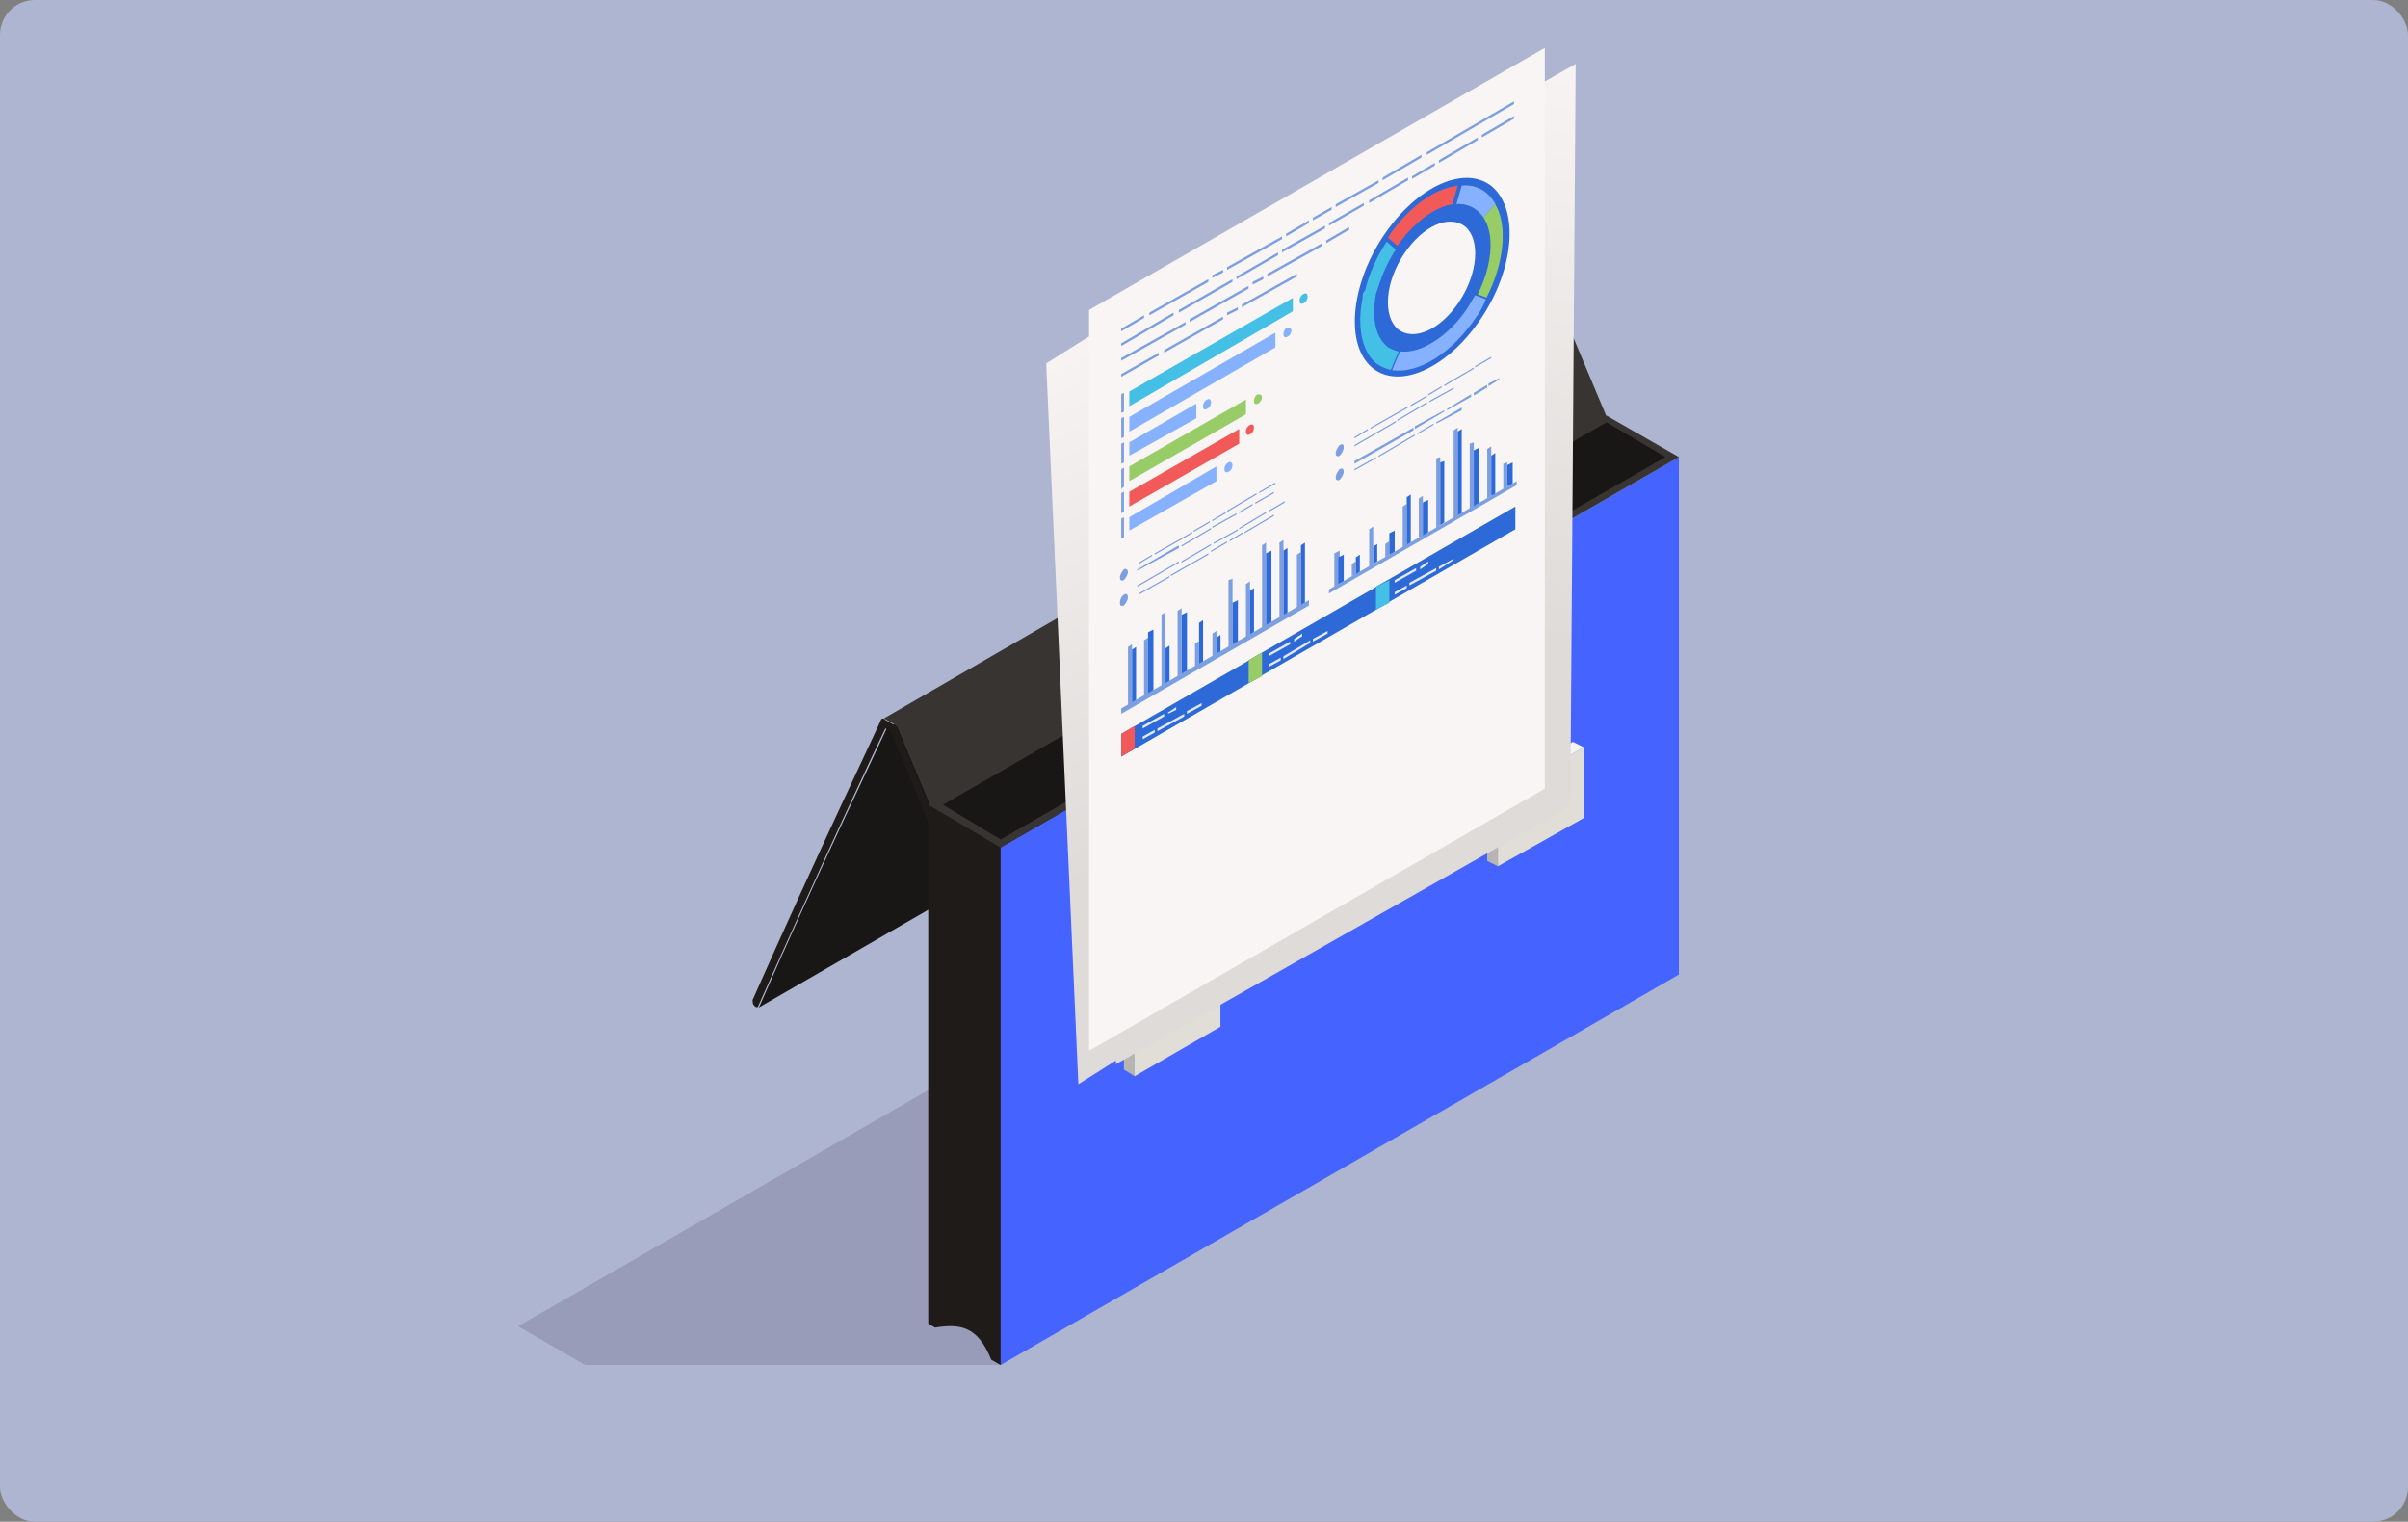 <svg width="345" height="218" viewBox="0 0 345 218" fill="none" xmlns="http://www.w3.org/2000/svg">
<rect x="0" y="0" width="345" height="218" fill="#808080" stroke="none"/>
<rect width="345" height="218" rx="5" fill="#AEB5D1"/>
<path opacity="0.4" d="M74.223 189.999L83.826 195.555H143.363L161.416 139.807L74.223 189.999Z" fill="#7B7794"/>
<path d="M127.033 104.366C126.265 106.09 117.239 124.865 108.788 144.214C108.788 144.214 108.788 144.214 108.596 144.405L205.583 88.466C205.583 88.466 205.583 88.466 205.775 88.274C214.418 68.733 223.252 49.959 224.021 48.426L127.033 104.366Z" fill="#191715"/>
<path d="M230.358 60.112L225.364 48.235C225.364 48.043 225.172 48.043 225.172 48.043L224.98 47.852L223.636 47.085C223.444 47.085 223.444 47.085 223.252 47.085L126.457 103.025C126.457 103.025 126.649 103.025 126.841 103.025L128.185 103.791L128.377 103.983L128.569 104.174L133.563 116.052C133.755 116.244 133.563 116.627 133.563 116.627L230.55 60.687C230.55 60.687 230.55 60.304 230.358 60.112Z" fill="#373431"/>
<path d="M133.371 116.052L128.378 104.174C128.378 103.983 128.186 103.791 127.994 103.791L126.649 103.025C126.457 102.833 126.265 103.025 126.265 103.025C126.265 103.216 117.239 121.991 107.828 143.255C107.828 143.447 107.828 143.83 108.02 144.022L108.212 144.213C108.404 144.405 108.596 144.213 108.596 144.213C117.239 124.673 126.073 105.898 126.841 104.366L127.61 104.749L133.179 118.159C133.563 118.351 133.563 116.435 133.371 116.052Z" fill="#1E1B19"/>
<path d="M143.359 195.555L142.014 194.789C140.094 189.999 137.597 189.616 133.948 190.191L132.988 189.616V115.477L171.399 105.323L143.359 195.555Z" fill="#1E1B19"/>
<path d="M240.54 139.615L143.36 195.555V121.416L240.54 65.476V139.615Z" fill="#4563FF"/>
<path d="M143.359 121.415L132.988 115.285L230.168 59.537L240.539 65.476L143.359 121.415Z" fill="#373431"/>
<path d="M135.099 115.285L230.166 60.495L238.616 65.476L143.357 120.266L135.099 115.285Z" fill="#191715"/>
<path d="M162.561 154.176L161.024 153.218V143.256L162.561 144.214V154.176Z" fill="#B6B5B3"/>
<path d="M174.854 147.087L162.563 154.175V144.213L174.854 137.125V147.087Z" fill="#E0DED7"/>
<path d="M162.561 144.213L161.024 143.255L173.124 136.167L174.852 137.125L162.561 144.213Z" fill="url(#paint0_linear_14822_172040)"/>
<path d="M214.606 124.098L213.069 123.332V113.37L214.606 114.136V124.098Z" fill="#B6B5B3"/>
<path d="M226.9 117.201L214.608 124.097V114.135L226.9 107.047V117.201Z" fill="#E0DED7"/>
<path d="M214.606 114.136L213.069 113.369L225.361 106.281L226.897 107.047L214.606 114.136Z" fill="url(#paint1_linear_14822_172040)"/>
<path d="M219.415 114.328L154.5 155.325L149.891 52.066L214.997 11.069L219.415 114.328Z" fill="url(#paint2_linear_14822_172040)"/>
<path d="M224.982 115.478L159.875 152.452L160.644 46.128L225.75 9.154L224.982 115.478Z" fill="url(#paint3_linear_14822_172040)"/>
<path d="M221.331 112.987L156.032 150.536V44.404L221.331 6.855V112.987Z" fill="#F8F5F4"/>
<path d="M161.033 58.962L160.649 59.154V56.472L161.033 56.28V58.962Z" fill="#7B9FE1"/>
<path d="M161.033 62.601L160.649 62.793V59.919L161.033 59.728V62.601Z" fill="#7B9FE1"/>
<path d="M161.033 66.243L160.649 66.434V63.56L161.033 63.369V66.243Z" fill="#7B9FE1"/>
<path d="M161.033 69.69L160.649 70.073V67.2L161.033 67.008V69.69Z" fill="#7B9FE1"/>
<path d="M161.033 73.33L160.649 73.522V70.648L161.033 70.456V73.33Z" fill="#7B9FE1"/>
<path d="M161.033 76.97L160.649 77.161V74.288L161.033 74.096V76.97Z" fill="#7B9FE1"/>
<path d="M185.229 44.595L161.798 58.197V56.089L185.229 42.679V44.595Z" fill="#44BFE5"/>
<path d="M182.733 49.767L161.799 61.836V59.728L182.733 47.659V49.767Z" fill="#86B1FF"/>
<path d="M171.402 59.921L161.799 65.285V63.369L171.402 57.813V59.921Z" fill="#86B1FF"/>
<path d="M178.508 59.346L161.799 68.925V66.817L178.508 57.239V59.346Z" fill="#97CC66"/>
<path d="M177.547 63.56L161.799 72.564V70.456L177.547 61.452V63.56Z" fill="#F25A5A"/>
<path d="M174.282 68.924L161.799 76.013V74.097L174.282 66.817V68.924Z" fill="#86B1FF"/>
<path d="M173.508 57.623C173.508 58.006 173.316 58.389 172.932 58.581C172.548 58.772 172.356 58.581 172.356 58.198C172.356 57.814 172.548 57.431 172.932 57.24C173.316 57.048 173.508 57.24 173.508 57.623Z" fill="#86B1FF"/>
<path d="M180.807 56.856C180.807 57.239 180.615 57.622 180.231 57.814C179.847 58.005 179.655 57.814 179.655 57.431C179.655 57.048 179.847 56.664 180.231 56.473C180.615 56.473 180.807 56.664 180.807 56.856Z" fill="#97CC66"/>
<path d="M179.658 61.263C179.658 61.646 179.466 62.029 179.082 62.22C178.697 62.412 178.505 62.22 178.505 61.837C178.505 61.454 178.697 61.071 179.082 60.879C179.466 60.688 179.658 60.879 179.658 61.263Z" fill="#F25A5A"/>
<path d="M187.344 42.489C187.344 42.872 187.152 43.255 186.768 43.446C186.383 43.638 186.191 43.446 186.191 43.063C186.191 42.68 186.383 42.297 186.768 42.105C187.152 41.914 187.344 42.105 187.344 42.489Z" fill="#44BFE5"/>
<path d="M176.582 66.627C176.582 67.01 176.389 67.394 176.005 67.585C175.621 67.777 175.429 67.585 175.429 67.202C175.429 66.819 175.621 66.436 176.005 66.244C176.197 66.052 176.582 66.244 176.582 66.627Z" fill="#86B1FF"/>
<path d="M185.033 47.279C185.033 47.662 184.841 48.045 184.457 48.237C184.072 48.428 183.88 48.237 183.88 47.854C183.88 47.471 184.072 47.087 184.457 46.896C184.649 46.896 185.033 47.087 185.033 47.279Z" fill="#86B1FF"/>
<path d="M162.188 100.725L161.612 101.108V92.679L162.188 92.295V100.725Z" fill="#7B9FE1"/>
<path d="M162.766 100.342L162.19 100.725V93.062L162.766 92.679V100.342Z" fill="#2D6AD8"/>
<path d="M164.487 99.385L163.911 99.768V91.722L164.487 91.338V99.385Z" fill="#7B9FE1"/>
<path d="M165.257 99.001L164.489 99.384V90.572L165.257 90.189V99.001Z" fill="#2D6AD8"/>
<path d="M166.984 98.042L166.408 98.425V88.08L166.984 87.697V98.042Z" fill="#7B9FE1"/>
<path d="M167.562 97.659L166.986 98.042V92.869L167.562 92.486V97.659Z" fill="#2D6AD8"/>
<path d="M169.292 96.511L168.716 96.894V87.507L169.292 87.124V96.511Z" fill="#7B9FE1"/>
<path d="M170.062 96.32L169.294 96.703V88.082L170.062 87.699V96.32Z" fill="#2D6AD8"/>
<path d="M176.588 92.488L176.012 92.68V83.101L176.588 82.909V92.488Z" fill="#7B9FE1"/>
<path d="M177.359 92.105L176.59 92.488V86.358L177.359 85.974V92.105Z" fill="#2D6AD8"/>
<path d="M179.088 90.956L178.512 91.339V83.676L179.088 83.293V90.956Z" fill="#7B9FE1"/>
<path d="M179.666 90.572L179.09 90.955V84.633L179.666 84.25V90.572Z" fill="#2D6AD8"/>
<path d="M181.393 89.614L180.817 89.997V78.12L181.393 77.737V89.614Z" fill="#7B9FE1"/>
<path d="M182.163 89.231L181.395 89.614V79.269L182.163 78.886V89.231Z" fill="#2D6AD8"/>
<path d="M183.887 88.272L183.311 88.656V77.736L183.887 77.353V88.272Z" fill="#7B9FE1"/>
<path d="M184.465 87.889L183.889 88.272V78.885L184.465 78.502V87.889Z" fill="#2D6AD8"/>
<path d="M186.387 86.932L185.811 87.124V79.461L186.387 79.078V86.932Z" fill="#7B9FE1"/>
<path d="M186.965 86.549L186.389 86.932V78.12L186.965 77.737V86.549Z" fill="#2D6AD8"/>
<path d="M171.789 95.17L171.213 95.553V92.105L171.789 91.913V95.17Z" fill="#7B9FE1"/>
<path d="M172.367 94.787L171.791 95.17V89.231L172.367 88.848V94.787Z" fill="#2D6AD8"/>
<path d="M174.286 93.827L173.71 94.21V90.762L174.286 90.379V93.827Z" fill="#7B9FE1"/>
<path d="M174.864 93.443L174.288 93.826V91.336L174.864 90.953V93.443Z" fill="#2D6AD8"/>
<path d="M187.534 86.74L160.646 102.258V101.492L187.534 85.974V86.74Z" fill="#7B9FE1"/>
<path d="M191.944 83.677L191.176 84.061V79.271L191.944 78.888V83.677Z" fill="#7B9FE1"/>
<path d="M192.522 83.294L191.754 83.677V79.846L192.522 79.463V83.294Z" fill="#2D6AD8"/>
<path d="M194.252 82.336L193.676 82.527V80.803L194.252 80.42V82.336Z" fill="#7B9FE1"/>
<path d="M194.83 81.952L194.254 82.335V79.845L194.83 79.462V81.952Z" fill="#2D6AD8"/>
<path d="M196.743 80.803L196.167 81.186V75.822L196.743 75.439V80.803Z" fill="#7B9FE1"/>
<path d="M197.321 80.418L196.745 80.802V78.311L197.321 77.928V80.418Z" fill="#2D6AD8"/>
<path d="M199.051 79.462L198.475 79.845V77.93L199.051 77.546V79.462Z" fill="#7B9FE1"/>
<path d="M199.821 79.079L199.053 79.463V76.397L199.821 76.014V79.079Z" fill="#2D6AD8"/>
<path d="M206.347 75.247L205.771 75.63V65.669L206.347 65.477V75.247Z" fill="#7B9FE1"/>
<path d="M206.925 74.864L206.349 75.247V66.243L206.925 66.052V74.864Z" fill="#2D6AD8"/>
<path d="M208.847 73.906L208.271 74.29V61.646L208.847 61.263V73.906Z" fill="#7B9FE1"/>
<path d="M209.425 73.523L208.849 73.906V61.837L209.425 61.454V73.523Z" fill="#2D6AD8"/>
<path d="M211.149 72.566L210.573 72.949V63.562L211.149 63.37V72.566Z" fill="#7B9FE1"/>
<path d="M211.919 72.183L211.151 72.566V64.52L211.919 64.137V72.183Z" fill="#2D6AD8"/>
<path d="M213.652 71.032L213.076 71.415V64.327L213.652 63.944V71.032Z" fill="#7B9FE1"/>
<path d="M214.23 70.841L213.654 71.032V65.285L214.23 64.902V70.841Z" fill="#2D6AD8"/>
<path d="M215.954 69.692L215.377 70.076V66.436L215.954 66.244V69.692Z" fill="#7B9FE1"/>
<path d="M216.724 69.309L215.956 69.692V66.627L216.724 66.244V69.309Z" fill="#2D6AD8"/>
<path d="M201.545 78.121L200.969 78.504V72.566L201.545 72.182V78.121Z" fill="#7B9FE1"/>
<path d="M202.123 77.737L201.547 78.12V71.223L202.123 70.84V77.737Z" fill="#2D6AD8"/>
<path d="M203.853 76.78L203.277 76.972V71.416L203.853 71.033V76.78Z" fill="#7B9FE1"/>
<path d="M204.623 76.397L203.855 76.78V71.991L204.623 71.608V76.397Z" fill="#2D6AD8"/>
<path d="M217.295 69.499L190.407 85.017V84.442L217.295 68.925V69.499Z" fill="#7B9FE1"/>
<path d="M213.842 26.78C210.001 23.523 203.087 26.588 198.285 33.677C193.484 40.765 192.716 49.386 196.557 52.642C200.398 55.899 207.312 52.834 212.113 45.746C216.915 38.657 217.683 30.228 213.842 26.78ZM209.04 43.255C206.352 47.278 202.511 49.002 200.206 47.087C198.093 45.171 198.477 40.382 201.166 36.359C203.855 32.336 207.696 30.611 210.001 32.527C212.113 34.443 211.729 39.232 209.04 43.255Z" fill="#2D6AD8"/>
<path d="M211.544 45.362C215.961 38.657 216.729 30.803 213.272 27.738C209.815 24.672 203.285 27.546 198.868 34.251C194.451 40.956 193.683 48.811 197.14 51.876C200.597 54.941 207.126 52.068 211.544 45.362ZM200.02 35.401C203.669 30.037 208.855 27.738 211.544 30.228C214.424 32.719 213.848 39.041 210.199 44.405C206.55 49.769 201.365 52.068 198.676 49.577C195.795 47.087 196.563 40.765 200.02 35.401Z" fill="#2D6AD8"/>
<path d="M211.35 30.037C211.35 30.037 212.31 30.803 212.502 31.186L214.423 29.079C214.039 28.695 213.078 27.546 213.078 27.355C212.118 26.78 210.582 26.397 209.429 26.588L208.661 29.27C209.429 29.079 210.582 29.653 211.35 30.037Z" fill="#86B1FF"/>
<path d="M201.36 33.677L201.553 33.485C203.665 31.186 205.97 29.654 208.082 29.271L208.851 26.589C206.162 26.972 203.473 28.313 200.592 31.57C200.592 31.57 199.056 33.485 198.864 34.06L200.208 35.209C200.592 34.635 200.976 34.252 201.36 33.677Z" fill="#F25A5A"/>
<path d="M211.543 42.106L213.08 42.681C214.616 39.807 215.385 36.742 215.385 34.06V33.485C215.385 31.953 215 30.42 214.232 29.27L212.312 31.378C212.888 32.336 213.08 33.294 213.08 34.635V35.784C213.272 35.784 213.272 38.466 211.543 42.106Z" fill="#97CC66"/>
<path d="M199.25 53.026L200.402 50.344C199.826 50.152 199.058 49.961 198.673 49.578C196.945 48.045 196.561 45.363 197.137 42.106L197.521 40.957C198.097 39.233 198.866 37.508 200.018 35.784L198.673 34.635C197.137 36.934 196.177 39.233 195.601 41.531L195.216 42.106V42.681C194.448 46.704 195.024 50.152 197.137 52.068C197.713 52.451 198.481 52.834 199.25 53.026Z" fill="#44BFE5"/>
<path d="M211.731 45.555C216.341 38.658 217.109 30.612 213.46 27.547C209.811 24.29 203.089 27.355 198.672 34.06C194.062 40.957 193.294 49.003 196.943 52.068C200.592 55.325 207.122 52.451 211.731 45.555ZM198.672 34.252C203.089 27.547 209.619 24.673 213.076 27.738C216.533 30.803 215.957 38.658 211.347 45.363C206.93 52.068 200.4 54.942 196.943 51.877C193.486 48.811 194.255 40.957 198.672 34.252Z" fill="#2D6AD8"/>
<path d="M210.385 44.405C214.034 39.041 214.61 32.719 211.729 30.229C208.848 27.738 203.663 30.037 200.206 35.401C196.557 40.765 195.981 47.087 198.862 49.578C201.55 51.877 206.736 49.578 210.385 44.405ZM200.206 35.593C203.663 30.42 208.656 28.121 211.345 30.612C214.034 32.911 213.458 39.233 210.001 44.214C206.544 49.386 201.55 51.685 198.862 49.194C196.173 46.704 196.749 40.574 200.206 35.593Z" fill="#2D6AD8"/>
<path d="M211.539 45.363C212.115 44.596 212.499 43.83 212.883 42.872L211.347 42.298C210.963 42.872 210.579 43.639 210.194 44.213C207.506 48.236 203.473 50.727 200.592 50.344L199.439 53.026C203.281 53.6 208.082 50.535 211.539 45.363Z" fill="#86B1FF"/>
<path d="M180.623 96.894L160.649 108.389V105.132L180.623 93.638V96.894Z" fill="#2D6AD8"/>
<path d="M162.569 107.239L160.649 108.389V105.132L162.569 103.982V107.239Z" fill="#F25A5A"/>
<path d="M198.867 86.358L178.894 97.852V94.595L198.867 83.101V86.358Z" fill="#2D6AD8"/>
<path d="M180.814 96.893L178.894 97.851V94.594L180.814 93.445V96.893Z" fill="#97CC66"/>
<path d="M217.109 75.821L197.136 87.316V84.059L217.109 72.564V75.821Z" fill="#2D6AD8"/>
<path d="M199.056 86.358L197.136 87.316V84.059L199.056 83.102V86.358Z" fill="#44BFE5"/>
<path d="M161.601 81.953C161.601 82.336 161.217 82.911 161.025 83.102C160.641 83.294 160.449 83.102 160.449 82.719C160.449 82.336 160.833 81.761 161.025 81.57C161.217 81.378 161.601 81.57 161.601 81.953Z" fill="#7B9FE1"/>
<path d="M161.601 85.593C161.601 85.976 161.217 86.551 161.025 86.742C160.641 86.934 160.449 86.742 160.449 86.359C160.449 85.976 160.641 85.401 161.025 85.21C161.217 85.018 161.601 85.018 161.601 85.593Z" fill="#7B9FE1"/>
<path d="M192.521 64.136C192.521 64.519 192.137 65.094 191.945 65.285C191.561 65.477 191.369 65.285 191.369 64.902C191.369 64.519 191.753 63.944 191.945 63.753C192.329 63.561 192.521 63.561 192.521 64.136Z" fill="#7B9FE1"/>
<path d="M192.521 67.585C192.521 67.968 192.137 68.542 191.945 68.734C191.561 68.926 191.369 68.734 191.369 68.351C191.369 67.968 191.753 67.393 191.945 67.201C192.329 67.01 192.521 67.201 192.521 67.585Z" fill="#7B9FE1"/>
<path d="M177.542 73.523L179.462 72.374V72.182L177.542 73.332V73.523ZM169.284 78.312L173.509 75.822V75.63L169.284 78.121V78.312ZM173.701 75.63L177.158 73.715V73.523L173.701 75.439V75.63ZM168.899 78.504V78.121L162.946 81.569V81.761L168.899 78.504ZM179.847 72.182L182.535 70.65V70.458L179.847 71.991V72.182ZM163.138 80.803L165.058 79.653V79.462L163.138 80.611V80.803ZM180.423 70.458V70.65L182.727 69.308V69.117L180.423 70.458ZM175.813 73.332L180.039 70.841V70.65L175.813 73.14V73.332ZM173.701 74.673L175.621 73.523V73.332L173.701 74.481V74.673ZM171.012 76.205L173.317 74.864V74.673L171.012 76.014V76.205ZM165.443 79.462L170.82 76.397V76.205L165.443 79.27V79.462Z" fill="#7B9FE1"/>
<path d="M173.893 77.738V77.929L177.35 76.014V75.822L173.893 77.738ZM173.509 78.121V77.929L169.284 80.42V80.611L173.509 78.121ZM173.509 78.887V79.079L175.813 77.738V77.546L173.509 78.887ZM176.198 77.355V77.546L178.118 76.397V76.205L176.198 77.355ZM182.535 73.715L178.31 76.205V76.397L182.535 73.906V73.715ZM167.555 82.719V82.527L163.138 85.018V85.209L167.555 82.719ZM181.383 73.332L177.542 75.631V75.822L181.383 73.523V73.332ZM168.899 80.611V80.42L162.946 83.868V84.06L168.899 80.611ZM181.767 73.14V73.332L184.072 71.991V71.799L181.767 73.14ZM173.125 79.462V79.27L167.747 82.336V82.527L173.125 79.462Z" fill="#7B9FE1"/>
<path d="M200.204 60.304L204.429 57.814V57.622L200.204 60.113V60.304ZM204.813 57.622L208.27 55.707V55.515L204.813 57.431V57.622ZM200.012 60.496V60.304L194.058 63.753V63.944L200.012 60.496ZM194.058 62.795L195.979 61.645V61.454L194.058 62.603V62.795ZM211.343 52.45V52.642L213.648 51.3V51.109L211.343 52.45ZM206.926 55.324L211.151 52.833V52.642L206.926 55.132V55.324ZM204.621 56.664L206.542 55.515V55.324L204.621 56.473V56.664ZM202.124 58.197L204.429 56.856V56.664L202.124 58.006V58.197ZM196.363 61.454L201.74 58.389V58.197L196.363 61.262V61.454Z" fill="#7B9FE1"/>
<path d="M207.313 58.58V58.771L210.77 56.855V56.472L207.313 58.58Z" fill="#7B9FE1"/>
<path d="M203.082 62.029V62.22L205.387 60.879V60.688L203.082 62.029Z" fill="#7B9FE1"/>
<path d="M206.925 58.773L202.7 61.072V61.455L206.925 58.965V58.773Z" fill="#7B9FE1"/>
<path d="M209.423 58.389L205.774 60.496V60.688L209.423 58.772V58.389Z" fill="#7B9FE1"/>
<path d="M202.508 61.645V61.262L194.058 66.052V66.435L202.508 61.645Z" fill="#7B9FE1"/>
<path d="M211.151 56.282V56.665L213.071 55.516V55.132L211.151 56.282Z" fill="#7B9FE1"/>
<path d="M197.131 65.669V65.477L194.058 67.201V67.393L197.131 65.669Z" fill="#7B9FE1"/>
<path d="M202.702 62.221L197.516 65.286V65.477L202.702 62.412V62.221Z" fill="#7B9FE1"/>
<path d="M213.265 54.94V55.324L214.802 54.366V54.174L213.265 54.94Z" fill="#7B9FE1"/>
<path d="M177.925 44.02V43.637L185.799 39.231V39.614L177.925 44.02ZM175.812 45.17V44.787L177.348 44.02V44.404L175.812 45.17ZM166.785 50.534V50.151L175.236 45.361V45.745L166.785 50.534ZM160.64 53.982V53.599L166.017 50.534V50.917L160.64 53.982ZM181.574 39.231L189.448 34.825V35.208L181.574 39.614V39.231ZM190.024 34.442L193.289 32.526V32.909L190.024 34.825V34.442ZM179.461 40.764V40.381L180.997 39.614V39.998L179.461 40.764ZM170.434 46.128V45.745L178.885 40.955V41.339L170.434 46.128ZM160.64 51.684V51.3L169.858 46.128V46.511L160.64 51.684ZM212.302 19.691V19.307L216.911 16.625V17.009L212.302 19.691ZM206.156 23.331V22.947L211.726 19.691V20.074L206.156 23.331ZM202.315 25.629V25.246L205.58 23.331V23.714L202.315 25.629ZM196.17 29.078V28.695L201.739 25.438V25.821L196.17 29.078ZM190.408 32.334V31.951L195.401 29.078V29.461L190.408 32.334ZM183.686 36.166V35.783L189.832 32.334V32.718L183.686 36.166ZM177.156 39.998V39.614L183.11 36.166V36.549L177.156 39.998ZM168.898 44.787V44.404L176.58 39.998V40.381L168.898 44.787ZM160.64 49.576V49.193L168.13 44.787V45.17L160.64 49.576ZM204.428 22.181V21.798L216.911 14.518V14.901L204.428 22.181ZM198.09 25.821V25.438L203.66 22.181V22.564L198.09 25.821ZM191.368 29.652V29.269L197.514 25.821V26.204L191.368 29.652ZM188.103 31.568V31.185L190.792 29.652V30.036L188.103 31.568ZM184.262 33.867V33.484L187.527 31.568V31.951L184.262 33.867ZM175.812 38.656V38.273L183.686 33.867V34.25L175.812 38.656ZM173.699 39.806V39.423L175.236 38.656V39.04L173.699 39.806ZM164.673 45.17V44.787L173.123 39.998V40.381L164.673 45.17ZM160.64 47.469V47.086L163.905 45.17V45.553L160.64 47.469Z" fill="#7B9FE1"/>
<path d="M202.892 81.762L199.819 83.486V83.103L202.892 81.379V81.762Z" fill="#E1E9F4"/>
<path d="M204.622 80.805L203.47 81.571V81.188L204.622 80.421V80.805Z" fill="#E1E9F4"/>
<path d="M201.548 84.253L199.819 85.211V84.828L201.548 83.87V84.253Z" fill="#E1E9F4"/>
<path d="M205.772 81.762L201.931 83.869V83.486L205.772 81.379V81.762Z" fill="#E1E9F4"/>
<path d="M208.269 80.229L206.156 81.57V81.187L208.269 80.038V80.229Z" fill="#E1E9F4"/>
<path d="M184.837 92.297L181.764 94.021V93.638L184.837 91.914V92.297Z" fill="#E1E9F4"/>
<path d="M186.566 91.149L185.414 91.915V91.532L186.566 90.766V91.149Z" fill="#E1E9F4"/>
<path d="M183.492 94.597L181.764 95.555V95.172L183.492 94.214V94.597Z" fill="#E1E9F4"/>
<path d="M187.716 92.106L183.875 94.405V94.022L187.716 91.723V92.106Z" fill="#E1E9F4"/>
<path d="M190.213 90.765L188.101 91.915V91.531L190.213 90.382V90.765Z" fill="#E1E9F4"/>
<path d="M166.787 102.643L163.714 104.367V103.984L166.787 102.26V102.643Z" fill="#E1E9F4"/>
<path d="M168.517 101.685L167.364 102.259V102.068L168.517 101.302V101.685Z" fill="#E1E9F4"/>
<path d="M165.442 104.941L163.714 105.899V105.516L165.442 104.558V104.941Z" fill="#E1E9F4"/>
<path d="M169.666 102.643L165.825 104.75V104.367L169.666 102.26V102.643Z" fill="#E1E9F4"/>
<path d="M172.163 101.111L170.051 102.26V101.877L172.163 100.728V101.111Z" fill="#E1E9F4"/>
<defs>
<linearGradient id="paint0_linear_14822_172040" x1="160.974" y1="140.188" x2="174.784" y2="140.188" gradientUnits="userSpaceOnUse">
<stop stop-color="#F0EFEC"/>
<stop offset="1" stop-color="#F7F6F3"/>
</linearGradient>
<linearGradient id="paint1_linear_14822_172040" x1="213.035" y1="110.204" x2="226.845" y2="110.204" gradientUnits="userSpaceOnUse">
<stop stop-color="#F0EFEC"/>
<stop offset="1" stop-color="#F7F6F3"/>
</linearGradient>
<linearGradient id="paint2_linear_14822_172040" x1="196.091" y1="106.865" x2="163.606" y2="39.191" gradientUnits="userSpaceOnUse">
<stop stop-color="#DEDBD9"/>
<stop offset="1" stop-color="#F8F5F4"/>
</linearGradient>
<linearGradient id="paint3_linear_14822_172040" x1="191.865" y1="85.038" x2="210.974" y2="0.792" gradientUnits="userSpaceOnUse">
<stop stop-color="#DEDBD9"/>
<stop offset="1" stop-color="#F8F5F4"/>
</linearGradient>
</defs>
</svg>
